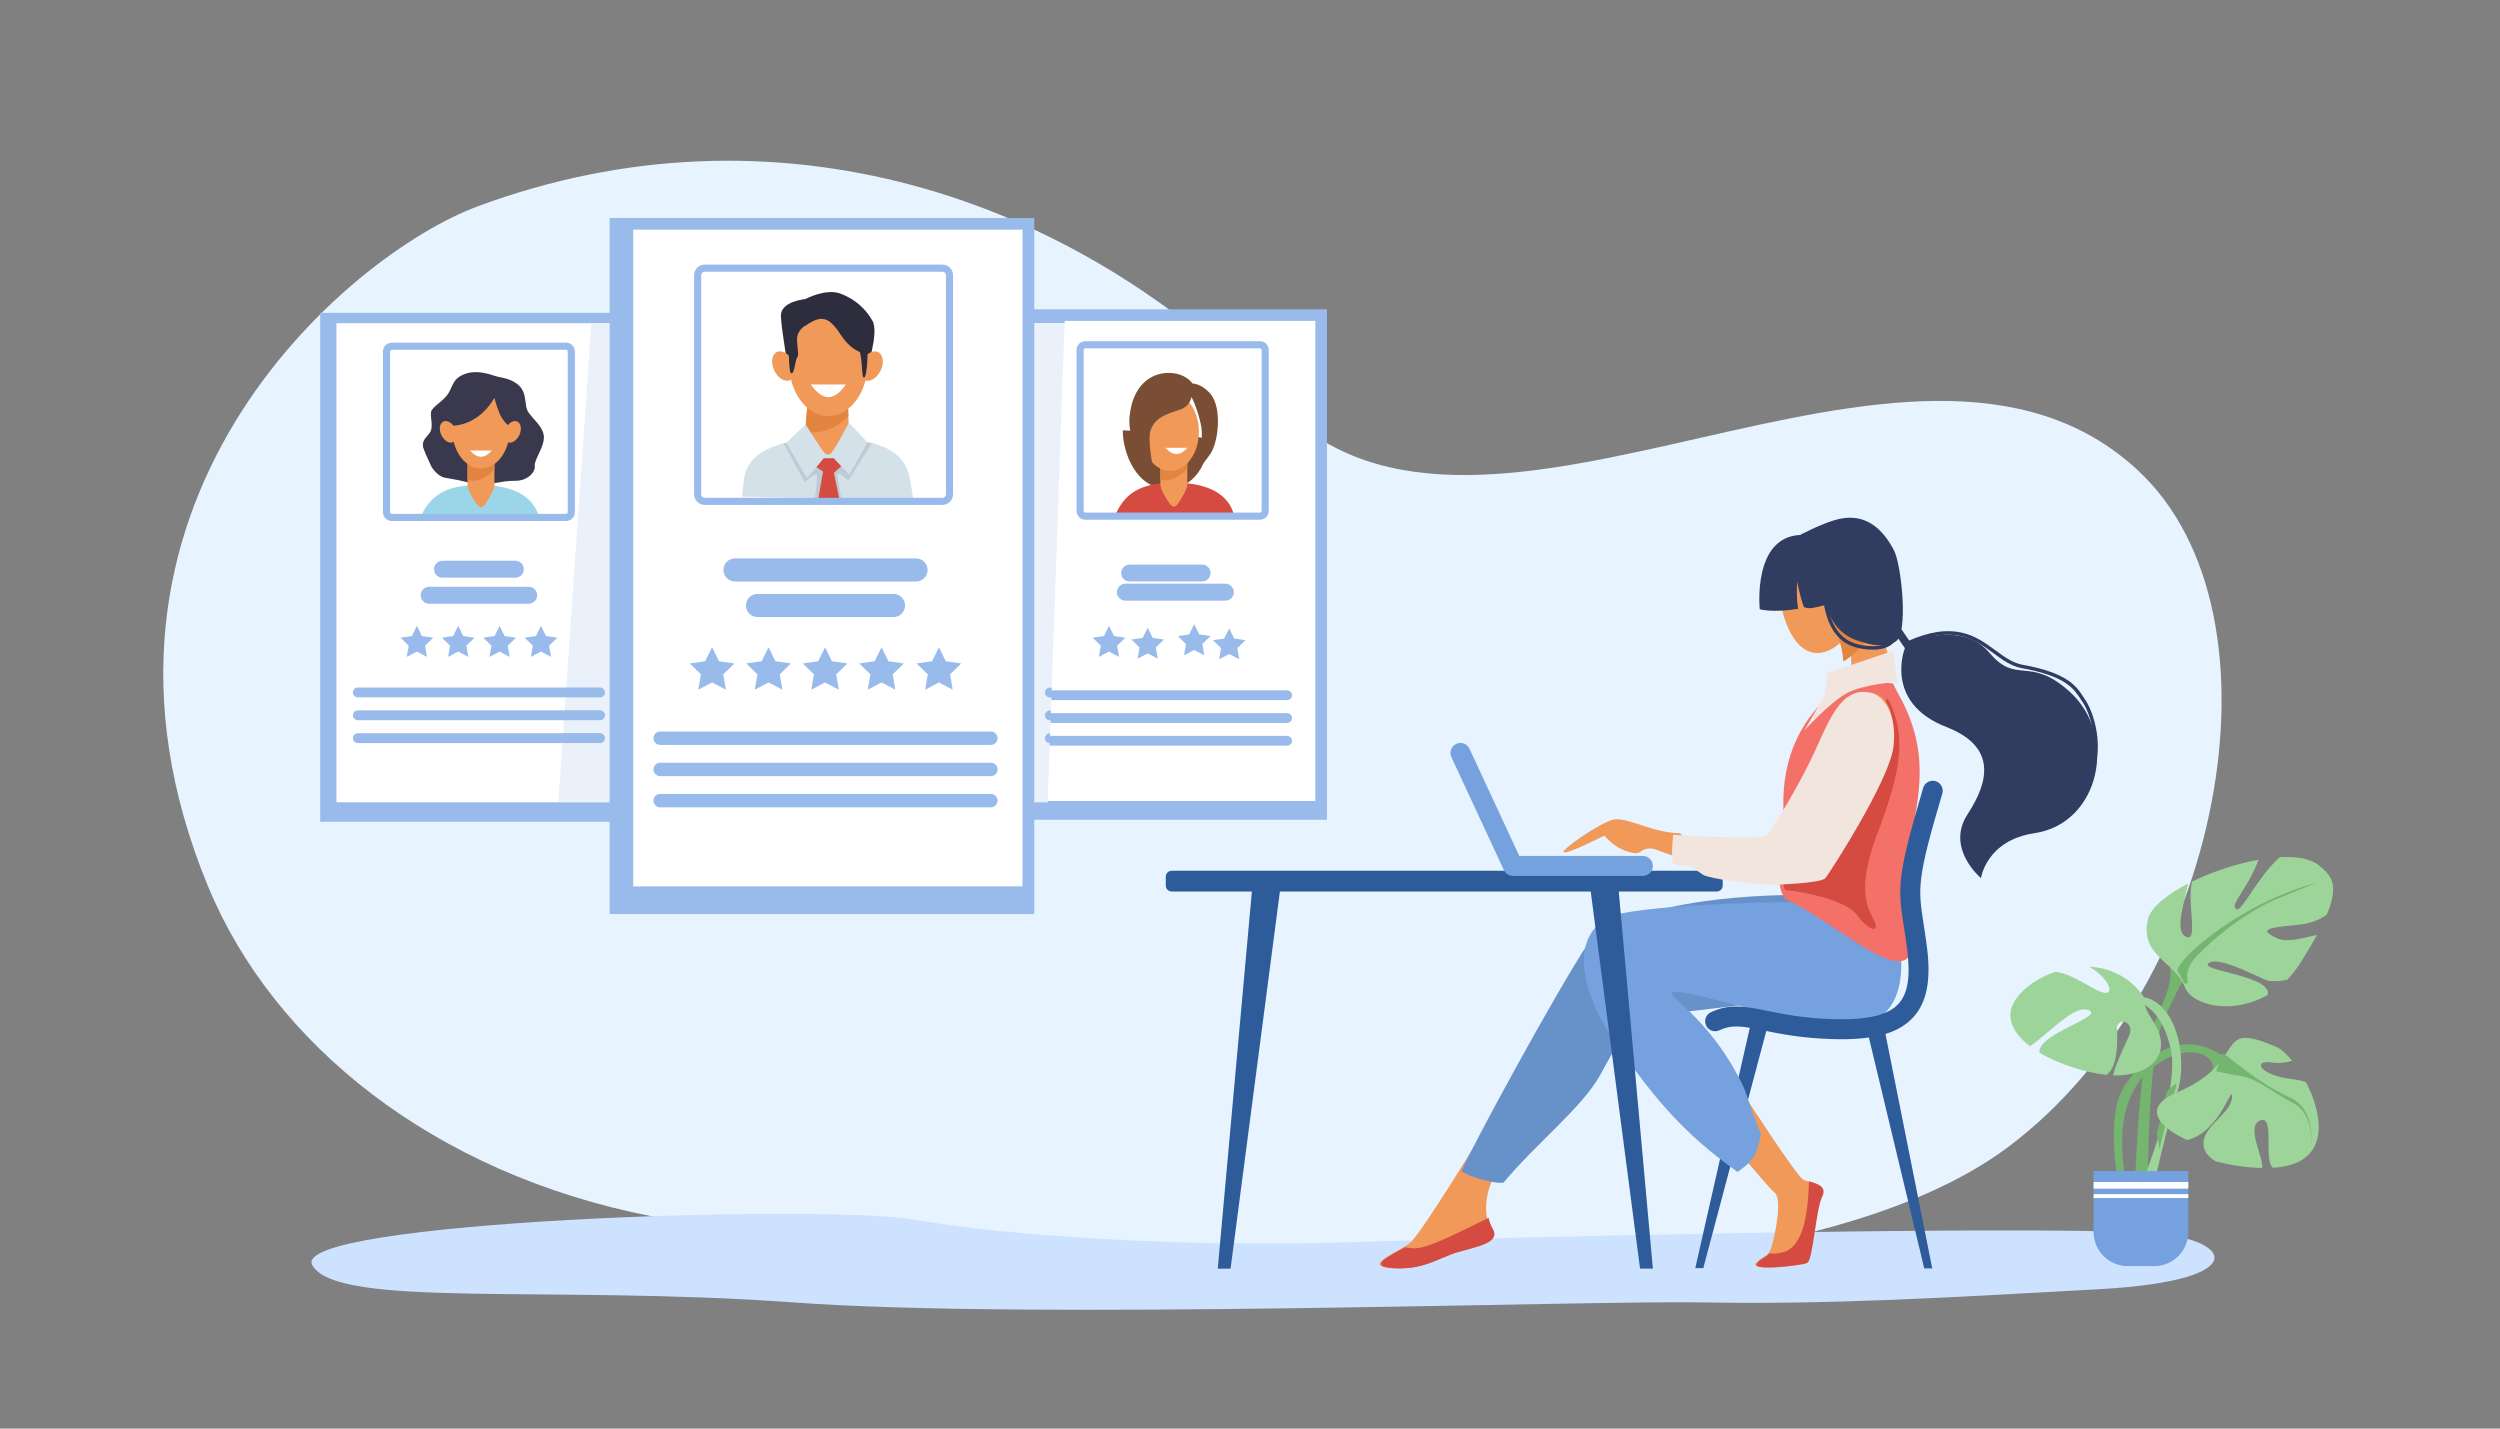 <?xml version="1.0" encoding="UTF-8" standalone="no"?>
<!-- Created with Inkscape (http://www.inkscape.org/) -->

<svg
   xmlns:dc="http://purl.org/dc/elements/1.1/"
   xmlns:cc="http://creativecommons.org/ns#"
   xmlns:rdf="http://www.w3.org/1999/02/22-rdf-syntax-ns#"
   xmlns:svg="http://www.w3.org/2000/svg"
   xmlns="http://www.w3.org/2000/svg"
   xmlns:sodipodi="http://sodipodi.sourceforge.net/DTD/sodipodi-0.dtd"
   xmlns:inkscape="http://www.inkscape.org/namespaces/inkscape"
   version="1.1"
   id="svg2"
   xml:space="preserve"
   width="4666.667"
   height="2666.667"
   viewBox="0 0 4666.667 2666.667"
   sodipodi:docname="4.svg"
   inkscape:version="0.92.5 (2060ec1f9f, 2020-04-08)"><rect x="0" y="0" width="4666.667" height="2666.667" fill="#808080" stroke="none"/><defs
     id="defs6" /><sodipodi:namedview
     pagecolor="#ffffff"
     bordercolor="#666666"
     borderopacity="1"
     objecttolerance="10"
     gridtolerance="10"
     guidetolerance="10"
     inkscape:pageopacity="0"
     inkscape:pageshadow="2"
     inkscape:window-width="1366"
     inkscape:window-height="668"
     id="namedview4"
     showgrid="false"
     inkscape:zoom="0.54170354"
     inkscape:cx="3921.6216"
     inkscape:cy="2007.7466"
     inkscape:window-x="0"
     inkscape:window-y="27"
     inkscape:window-maximized="1"
     inkscape:current-layer="g10" /><g
     id="g10"
     inkscape:groupmode="layer"
     inkscape:label="ink_ext_XXXXXX"
     transform="matrix(1.333,0,0,-1.333,0,2666.667)"><g
       transform="scale(0.197)"
       id="g18"><path
         inkscape:connector-curvature="0"
         id="path20"
         style="fill:#e7f3fe;fill-opacity:1;fill-rule:nonzero;stroke:none"
         d="m 3394.76,8687.7 c 2104.42,781.25 4243.26,90.55 5693.85,-1413.8 725.53,-752.41 1849.69,-492.44 2994.29,-232.48 1144,259.81 2308.2,519.63 3115.2,-231.1 C 16300,5785.34 15795.3,3150.09 14284.4,2008.72 12230.9,457.278 5985.68,1244.5 4634.76,1508.49 3078.37,1812.7 1940.53,2735.56 1478.22,3855.66 364.305,6554.54 2464.77,8342.45 3394.76,8687.7" /></g><g
       transform="scale(0.194)"
       id="g62"><path
         inkscape:connector-curvature="0"
         id="path64"
         style="fill:#cce2ff;fill-opacity:1;fill-rule:nonzero;stroke:none"
         d="m 15487.8,1414.18 c -1070.5,52.35 -4712.2,-36.34 -5819.74,-70.88 -1107.56,-34.59 -2393.16,45.61 -3060.98,163.48 -667.81,117.88 -4527.96,-10.03 -4352.79,-327.01 175.17,-316.972 1719.88,-141.76 3471.62,-269.152 1751.74,-127.397 5691.39,15.904 6580.09,0 888.7,-15.957 1703.5,31.811 2848.8,95.532 1145.2,63.68 953.6,377.71 333,408.03" /></g><path
       inkscape:connector-curvature="0"
       id="path66"
       style="fill:#99bbeb;fill-opacity:1;fill-rule:nonzero;stroke:none;stroke-width:0.1"
       d="m 448.403,849.83 h 434.745 v 712.573 H 448.403 Z" /><path
       inkscape:connector-curvature="0"
       id="path68"
       style="fill:#ffffff;fill-opacity:1;fill-rule:nonzero;stroke:none;stroke-width:0.1"
       d="m 471.171,876.99 h 397.685 v 670.894 H 471.171 Z" /><path
       inkscape:connector-curvature="0"
       id="path70"
       style="fill:#9bd6e8;fill-opacity:1;fill-rule:nonzero;stroke:none;stroke-width:0.1"
       d="m 590.122,1278.85 c 14.968,32.21 40.301,42.52 81.902,42.52 49.534,0 75.254,-17.95 82.545,-44.07 -88.704,-1.22 -164.447,1.55 -164.447,1.55" /><path
       inkscape:connector-curvature="0"
       id="path72"
       style="fill:#3a384d;fill-opacity:1;fill-rule:nonzero;stroke:none;stroke-width:0.1"
       d="m 654.726,1477.98 c -20.969,-5.88 -20.05,-17.67 -27.037,-28.6 -6.987,-10.94 -22.176,-18.23 -23.999,-25.52 -1.822,-7.29 4.678,-22.48 -3.037,-30.99 -7.715,-8.5 -10.329,-12.75 -7.291,-21.26 3.038,-8.51 9.721,-21.87 10.328,-23.69 0.608,-1.83 9.114,-14.59 19.443,-16.41 10.328,-1.82 29.77,-4.86 39.492,-9.11 9.72,-4.26 40.976,5.44 58.326,4.83 17.349,-0.6 29.163,12.18 27.947,20.69 -1.214,8.5 12.794,25.51 12.759,40.09 -0.037,15.66 -18.227,27.34 -23.087,37.67 -4.861,10.33 0.608,28.56 -17.619,39.35 -11.519,6.83 -19.443,6.22 -28.556,9.26 -9.113,3.04 -24.303,7.44 -37.669,3.69" /><path
       inkscape:connector-curvature="0"
       id="path74"
       style="fill:#f09959;fill-opacity:1;fill-rule:nonzero;stroke:none;stroke-width:0.1"
       d="m 680.244,1295.66 c -4.743,-7 -8.22,-7.29 -13.367,0 -4.092,5.8 -12.151,18.97 -12.151,25.65 v 66.7 c 0,6.69 5.468,12.16 12.151,12.16 h 13.367 c 6.683,0 12.151,-5.47 12.151,-12.16 v -66.7 c 0,-6.68 -7.898,-19.37 -12.151,-25.65" /><path
       inkscape:connector-curvature="0"
       id="path76"
       style="fill:#e38540;fill-opacity:1;fill-rule:nonzero;stroke:none;stroke-width:0.1"
       d="m 680.244,1400.17 h -13.367 c -6.683,0 -12.151,-5.47 -12.151,-12.16 v -59.51 c 15.008,-4.77 28.706,4.72 37.669,15.42 v 44.09 c 0,6.69 -5.468,12.16 -12.151,12.16" /><path
       inkscape:connector-curvature="0"
       id="path78"
       style="fill:#f09959;fill-opacity:1;fill-rule:nonzero;stroke:none;stroke-width:0.1"
       d="m 713.963,1399.49 c 0,-30.4 -18.088,-55.05 -40.402,-55.05 -22.314,0 -40.404,24.65 -40.404,55.05 0,30.4 18.09,55.05 40.404,55.05 22.314,0 40.402,-24.65 40.402,-55.05" /><path
       inkscape:connector-curvature="0"
       id="path80"
       style="fill:#3a384d;fill-opacity:1;fill-rule:nonzero;stroke:none;stroke-width:0.1"
       d="m 692.395,1443.3 c -25.518,-43.13 -63.187,-38.88 -63.187,-38.88 0,0 0.912,57.11 30.834,60.15 29.923,3.03 47.542,-8.97 53.618,-28.79 6.075,-19.82 0,-32.88 0,-32.88 0,0 -9.722,7.59 -14.582,19.74 -4.86,12.16 -6.683,20.66 -6.683,20.66" /><path
       inkscape:connector-curvature="0"
       id="path82"
       style="fill:#f09959;fill-opacity:1;fill-rule:nonzero;stroke:none;stroke-width:0.1"
       d="m 637.293,1400.34 c 3.779,-7.96 2.543,-16.45 -2.761,-18.97 -5.304,-2.52 -12.668,1.89 -16.447,9.85 -3.778,7.95 -2.542,16.44 2.762,18.96 5.304,2.52 12.668,-1.89 16.446,-9.84" /><path
       inkscape:connector-curvature="0"
       id="path84"
       style="fill:#f09959;fill-opacity:1;fill-rule:nonzero;stroke:none;stroke-width:0.1"
       d="m 708.005,1400.34 c -3.779,-7.96 -2.543,-16.45 2.762,-18.97 5.304,-2.52 12.667,1.89 16.446,9.85 3.779,7.95 2.542,16.44 -2.762,18.96 -5.304,2.52 -12.667,-1.89 -16.446,-9.84" /><path
       inkscape:connector-curvature="0"
       id="path86"
       style="fill:#ffffff;fill-opacity:1;fill-rule:nonzero;stroke:none;stroke-width:0.1"
       d="m 688.75,1369.63 c 0,0 -6.801,-8.81 -15.189,-8.81 -8.389,0 -15.189,8.81 -15.189,8.81 h 30.378" /><path
       inkscape:connector-curvature="0"
       id="path88"
       style="fill:#99bbeb;fill-opacity:1;fill-rule:nonzero;stroke:none;stroke-width:0.1"
       d="M 721.656,1191.52 H 619.624 c -6.525,0 -11.864,5.34 -11.864,11.87 0,6.52 5.339,11.86 11.864,11.86 h 102.032 c 6.525,0 11.864,-5.34 11.864,-11.86 0,-6.53 -5.339,-11.87 -11.864,-11.87" /><path
       inkscape:connector-curvature="0"
       id="path90"
       style="fill:#99bbeb;fill-opacity:1;fill-rule:nonzero;stroke:none;stroke-width:0.1"
       d="M 740.337,1155.07 H 600.942 c -6.525,0 -11.863,5.34 -11.863,11.86 0,6.53 5.338,11.87 11.863,11.87 h 139.395 c 6.525,0 11.864,-5.34 11.864,-11.87 0,-6.52 -5.339,-11.86 -11.864,-11.86" /><path
       inkscape:connector-curvature="0"
       id="path92"
       style="fill:#99bbeb;fill-opacity:1;fill-rule:nonzero;stroke:none;stroke-width:0.1"
       d="M 840.178,1023.97 H 501.102 c -3.786,0 -6.884,3.1 -6.884,6.89 0,3.78 3.098,6.88 6.884,6.88 h 339.076 c 3.787,0 6.884,-3.1 6.884,-6.88 0,-3.79 -3.097,-6.89 -6.884,-6.89" /><path
       inkscape:connector-curvature="0"
       id="path94"
       style="fill:#99bbeb;fill-opacity:1;fill-rule:nonzero;stroke:none;stroke-width:0.1"
       d="M 840.178,991.98 H 501.102 c -3.786,0 -6.884,3.1 -6.884,6.88 0,3.79 3.098,6.89 6.884,6.89 h 339.076 c 3.787,0 6.884,-3.1 6.884,-6.89 0,-3.78 -3.097,-6.88 -6.884,-6.88" /><path
       inkscape:connector-curvature="0"
       id="path96"
       style="fill:#99bbeb;fill-opacity:1;fill-rule:nonzero;stroke:none;stroke-width:0.1"
       d="M 840.178,959.98 H 501.102 c -3.786,0 -6.884,3.1 -6.884,6.89 0,3.78 3.098,6.88 6.884,6.88 h 339.076 c 3.787,0 6.884,-3.1 6.884,-6.88 0,-3.79 -3.097,-6.89 -6.884,-6.89" /><path
       inkscape:connector-curvature="0"
       id="path98"
       style="fill:#99bbeb;fill-opacity:1;fill-rule:nonzero;stroke:none;stroke-width:0.1"
       d="m 548.526,1510.61 c -1.242,0 -2.291,-1.05 -2.291,-2.29 v -225.09 c 0,-1.24 1.049,-2.29 2.291,-2.29 h 244.228 c 1.242,0 2.291,1.05 2.291,2.29 v 225.09 c 0,1.24 -1.049,2.29 -2.291,2.29 z M 792.754,1270.94 H 548.526 c -6.777,0 -12.291,5.51 -12.291,12.29 v 225.09 c 0,6.78 5.514,12.29 12.291,12.29 h 244.228 c 6.777,0 12.291,-5.51 12.291,-12.29 v -225.09 c 0,-6.78 -5.514,-12.29 -12.291,-12.29" /><path
       inkscape:connector-curvature="0"
       id="path100"
       style="fill:#99bbeb;fill-opacity:1;fill-rule:nonzero;stroke:none;stroke-width:0.1"
       d="m 583.769,1124.12 7.07,-14.33 15.811,-2.3 -11.441,-11.15 2.701,-15.75 -14.141,7.44 -14.142,-7.44 2.701,15.75 -11.441,11.15 15.811,2.3 7.071,14.33" /><path
       inkscape:connector-curvature="0"
       id="path102"
       style="fill:#99bbeb;fill-opacity:1;fill-rule:nonzero;stroke:none;stroke-width:0.1"
       d="m 641.683,1124.12 7.07,-14.33 15.811,-2.3 -11.44,-11.15 2.7,-15.75 -14.141,7.44 -14.142,-7.44 2.701,15.75 -11.441,11.15 15.811,2.3 7.071,14.33" /><path
       inkscape:connector-curvature="0"
       id="path104"
       style="fill:#99bbeb;fill-opacity:1;fill-rule:nonzero;stroke:none;stroke-width:0.1"
       d="m 699.597,1124.12 7.071,-14.33 15.811,-2.3 -11.441,-11.15 2.701,-15.75 -14.142,7.44 -14.141,-7.44 2.7,15.75 -11.44,11.15 15.81,2.3 7.071,14.33" /><path
       inkscape:connector-curvature="0"
       id="path106"
       style="fill:#99bbeb;fill-opacity:1;fill-rule:nonzero;stroke:none;stroke-width:0.1"
       d="m 757.511,1124.12 7.071,-14.33 15.811,-2.3 -11.441,-11.15 2.701,-15.75 -14.142,7.44 -14.141,-7.44 2.7,15.75 -11.44,11.15 15.81,2.3 7.071,14.33" /><g
       transform="scale(0.114)"
       id="g108"><path
         inkscape:connector-curvature="0"
         id="path110"
         style="fill:#99bbeb;fill-opacity:1;fill-rule:nonzero;stroke:none"
         d="M 16300,7478.15 H 12474.5 V 13748.5 H 16300 V 7478.15" /></g><g
       transform="scale(0.113)"
       id="g112"><path
         inkscape:connector-curvature="0"
         id="path114"
         style="fill:#ffffff;fill-opacity:1;fill-rule:nonzero;stroke:none"
         d="M 16300,7777.15 H 12773.3 V 13726.6 H 16300 V 7777.15" /></g><g
       transform="scale(0.104)"
       id="g116"><path
         inkscape:connector-curvature="0"
         id="path118"
         style="fill:#7a4e34;fill-opacity:1;fill-rule:nonzero;stroke:none"
         d="m 15117.9,13440.5 c 0,-305.7 184,-799 618.2,-783.2 434.3,15.8 530.3,486.1 547.1,618.8 16.8,132.7 -1165.3,164.4 -1165.3,164.4" /></g><g
       transform="scale(0.106)"
       id="g120"><path
         inkscape:connector-curvature="0"
         id="path122"
         style="fill:#d54a41;fill-opacity:1;fill-rule:nonzero;stroke:none"
         d="m 14745.1,12092.8 c 141.4,304.5 381,402 774.4,402 468.4,0 711.6,-169.7 780.5,-416.7 -838.7,-11.5 -1554.9,14.7 -1554.9,14.7" /></g><g
       transform="scale(0.102)"
       id="g124"><path
         inkscape:connector-curvature="0"
         id="path126"
         style="fill:#f09959;fill-opacity:1;fill-rule:nonzero;stroke:none"
         d="m 16180.8,12710.2 c -46.6,-68.7 -80.6,-71.6 -131.1,0 -40.2,56.8 -119.2,186 -119.2,251.6 v 654.3 c 0,65.5 53.6,119.2 119.2,119.2 h 131.1 c 65.5,0 119.2,-53.7 119.2,-119.2 v -654.3 c 0,-65.6 -77.5,-190.1 -119.2,-251.6" /></g><g
       transform="scale(0.102)"
       id="g128"><path
         inkscape:connector-curvature="0"
         id="path130"
         style="fill:#e38540;fill-opacity:1;fill-rule:nonzero;stroke:none"
         d="m 16180.8,13735.3 h -131.1 c -65.6,0 -119.2,-53.7 -119.2,-119.2 v -583.8 c 147.2,-46.9 281.6,46.3 369.5,151.3 v 432.5 c 0,65.5 -53.7,119.2 -119.2,119.2" /></g><g
       transform="scale(0.103)"
       id="g132"><path
         inkscape:connector-curvature="0"
         id="path134"
         style="fill:#f09959;fill-opacity:1;fill-rule:nonzero;stroke:none"
         d="m 16300,13552.7 c 0,-294.4 -175.2,-533.1 -391.3,-533.1 -216.1,0 -391.3,238.7 -391.3,533.1 0,294.5 175.2,533.2 391.3,533.2 216.1,0 391.3,-238.7 391.3,-533.2" /></g><g
       transform="scale(0.105)"
       id="g136"><path
         inkscape:connector-curvature="0"
         id="path138"
         style="fill:#7a4e34;fill-opacity:1;fill-rule:nonzero;stroke:none"
         d="m 15891.1,13756.6 c -45.8,-161.6 -146.2,-159.7 -286.2,-212.8 -140,-53.1 -206.9,-106.5 -252.7,-209.8 -58.6,-131.8 26.5,-516.2 26.5,-516.2 0,0 -354.6,265.3 -313.6,682.6 41,417.2 287.1,578.8 518.5,578.8 231.5,0 319.6,-141.1 319.6,-141.1 0,0 123.4,-0.5 240,-138.6 156.8,-185.8 108.5,-636.8 0,-798.4 -108.5,-161.6 -180.9,-212.2 -178.5,-205 2.4,7.2 101.3,378.3 48.3,607.8 -53.1,229.5 -121.9,352.7 -121.9,352.7" /></g><g
       transform="scale(0.102)"
       id="g140"><path
         inkscape:connector-curvature="0"
         id="path142"
         style="fill:#ffffff;fill-opacity:1;fill-rule:nonzero;stroke:none"
         d="m 16300,13465.3 c 0,0 -66.9,-86.6 -149.3,-86.6 -82.4,0 -149.4,86.6 -149.4,86.6 h 298.7" /></g><g
       transform="scale(0.104)"
       id="g144"><path
         inkscape:connector-curvature="0"
         id="path146"
         style="fill:#99bbeb;fill-opacity:1;fill-rule:nonzero;stroke:none"
         d="m 16186.5,11406.3 h -976.8 c -62.5,0 -113.6,51.1 -113.6,113.5 0,62.5 51.1,113.6 113.6,113.6 h 976.8 c 62.4,0 113.5,-51.1 113.5,-113.6 0,-62.4 -51.1,-113.5 -113.5,-113.5" /></g><g
       transform="scale(0.106)"
       id="g148"><path
         inkscape:connector-curvature="0"
         id="path150"
         style="fill:#99bbeb;fill-opacity:1;fill-rule:nonzero;stroke:none"
         d="m 16187.6,10937.3 h -1319.9 c -61.8,0 -112.4,50.5 -112.4,112.3 0,61.8 50.6,112.4 112.4,112.4 h 1319.9 c 61.8,0 112.4,-50.6 112.4,-112.4 0,-61.8 -50.6,-112.3 -112.4,-112.3" /></g><g
       transform="scale(0.111)"
       id="g152"><path
         inkscape:connector-curvature="0"
         id="path154"
         style="fill:#99bbeb;fill-opacity:1;fill-rule:nonzero;stroke:none"
         d="m 16238.2,9189.54 h -3043 c -34,0 -61.8,27.8 -61.8,61.79 0,33.97 27.8,61.78 61.8,61.78 h 3043 c 34,0 61.8,-27.81 61.8,-61.78 0,-33.99 -27.8,-61.79 -61.8,-61.79" /></g><g
       transform="scale(0.111)"
       id="g156"><path
         inkscape:connector-curvature="0"
         id="path158"
         style="fill:#99bbeb;fill-opacity:1;fill-rule:nonzero;stroke:none"
         d="m 16238.2,8902.41 h -3043 c -34,0 -61.8,27.82 -61.8,61.75 0,34.01 27.8,61.8 61.8,61.8 h 3043 c 34,0 61.8,-27.79 61.8,-61.8 0,-33.93 -27.8,-61.75 -61.8,-61.75" /></g><g
       transform="scale(0.111)"
       id="g160"><path
         inkscape:connector-curvature="0"
         id="path162"
         style="fill:#99bbeb;fill-opacity:1;fill-rule:nonzero;stroke:none"
         d="m 16238.2,8615.23 h -3043 c -34,0 -61.8,27.82 -61.8,61.83 0,33.93 27.8,61.75 61.8,61.75 h 3043 c 34,0 61.8,-27.82 61.8,-61.75 0,-34.01 -27.8,-61.83 -61.8,-61.83" /></g><g
       transform="scale(0.109)"
       id="g164"><path
         inkscape:connector-curvature="0"
         id="path166"
         style="fill:#99bbeb;fill-opacity:1;fill-rule:nonzero;stroke:none"
         d="m 13943.4,13877.9 c -11.4,0 -21.1,-9.7 -21.1,-21.1 V 11789 c 0,-11.4 9.7,-21.1 21.1,-21.1 h 2243.7 c 11.4,0 21,9.7 21,21.1 v 2067.8 c 0,11.4 -9.6,21.1 -21,21.1 z M 16187.1,11676 h -2243.7 c -62.3,0 -112.9,50.7 -112.9,113 v 2067.8 c 0,62.3 50.6,113 112.9,113 h 2243.7 c 62.3,0 112.9,-50.7 112.9,-113 V 11789 c 0,-62.3 -50.6,-113 -112.9,-113" /></g><path
       inkscape:connector-curvature="0"
       id="path168"
       style="fill:#99bbeb;fill-opacity:1;fill-rule:nonzero;stroke:none;stroke-width:0.1"
       d="m 1552.98,1124.12 7.07,-14.33 15.81,-2.3 -11.44,-11.15 2.7,-15.75 -14.14,7.44 -14.14,-7.44 2.7,15.75 -11.44,11.15 15.81,2.3 7.07,14.33" /><g
       transform="scale(0.1)"
       id="g170"><path
         inkscape:connector-curvature="0"
         id="path172"
         style="fill:#99bbeb;fill-opacity:1;fill-rule:nonzero;stroke:none"
         d="m 16071.7,11215.2 70.6,-143 157.7,-22.9 -114.1,-111.2 26.9,-157.2 -141.1,74.2 -141.1,-74.2 27,157.2 -114.1,111.2 157.7,22.9 70.5,143" /></g><g
       transform="scale(0.104)"
       id="g174"><path
         inkscape:connector-curvature="0"
         id="path176"
         style="fill:#99bbeb;fill-opacity:1;fill-rule:nonzero;stroke:none"
         d="m 16079.5,10831.3 68.2,-138.1 152.3,-22.1 -110.2,-107.5 26,-151.7 -136.3,71.6 -136.2,-71.6 26,151.7 -110.2,107.5 152.3,22.1 68.1,138.1" /></g><g
       transform="scale(0.107)"
       id="g178"><path
         inkscape:connector-curvature="0"
         id="path180"
         style="fill:#99bbeb;fill-opacity:1;fill-rule:nonzero;stroke:none"
         d="m 16086.8,10472.7 65.9,-133.5 147.3,-21.4 -106.6,-103.9 25.2,-146.7 -131.8,69.3 -131.8,-69.3 25.2,146.7 -106.6,103.9 147.3,21.4 65.9,133.5" /></g><path
       inkscape:connector-curvature="0"
       id="path182"
       style="fill:#d7e8fa;fill-opacity:1;fill-rule:nonzero;stroke:none;stroke-width:0.1"
       d="M 1417.62,856.96 H 883.148 v 702.8 h 527.822 c -0.41,-6.8 -0.63,-13.64 -0.63,-20.54 0,-6.83 0.23,-13.61 0.62,-20.34 l 6.66,-2.16 V 856.96" /><path
       inkscape:connector-curvature="0"
       id="path184"
       style="fill:#9dc5fb;fill-opacity:1;fill-rule:nonzero;stroke:none;stroke-width:0.1"
       d="m 1417.62,1516.72 -6.66,2.16 c -0.39,6.73 -0.62,13.51 -0.62,20.34 0,6.9 0.22,13.74 0.63,20.54 h 6.65 v -43.04" /><path
       inkscape:connector-curvature="0"
       id="path186"
       style="fill:#99bbeb;fill-opacity:1;fill-rule:nonzero;stroke:none;stroke-width:0.1"
       d="M 883.148,856.96 H 780.393 l 1.383,20.03 h 87.08 v 670.89 h -40.751 l 0.82,11.88 h 54.223 v -702.8" /><path
       inkscape:connector-curvature="0"
       id="path188"
       style="fill:#ebf1fb;fill-opacity:1;fill-rule:nonzero;stroke:none;stroke-width:0.1"
       d="m 868.856,876.99 h -87.08 l 5.731,82.99 h 52.671 c 3.787,0 6.884,3.1 6.884,6.89 0,3.78 -3.097,6.88 -6.884,6.88 h -51.72 l 1.259,18.23 h 50.461 c 3.787,0 6.884,3.1 6.884,6.88 0,3.79 -3.097,6.89 -6.884,6.89 h -49.511 l 1.259,18.22 h 48.252 c 3.787,0 6.884,3.1 6.884,6.89 0,3.78 -3.097,6.88 -6.884,6.88 h -47.301 l 35.228,510.14 h 40.751 V 876.99" /><path
       inkscape:connector-curvature="0"
       id="path190"
       style="fill:#99bbeb;fill-opacity:1;fill-rule:nonzero;stroke:none;stroke-width:0.1"
       d="m 840.178,1023.97 h -48.252 l 0.951,13.77 h 47.301 c 3.787,0 6.884,-3.1 6.884,-6.88 0,-3.79 -3.097,-6.89 -6.884,-6.89" /><path
       inkscape:connector-curvature="0"
       id="path192"
       style="fill:#99bbeb;fill-opacity:1;fill-rule:nonzero;stroke:none;stroke-width:0.1"
       d="m 840.178,991.98 h -50.461 l 0.95,13.77 h 49.511 c 3.787,0 6.884,-3.1 6.884,-6.89 0,-3.78 -3.097,-6.88 -6.884,-6.88" /><path
       inkscape:connector-curvature="0"
       id="path194"
       style="fill:#99bbeb;fill-opacity:1;fill-rule:nonzero;stroke:none;stroke-width:0.1"
       d="m 840.178,959.98 h -52.671 l 0.951,13.77 h 51.72 c 3.787,0 6.884,-3.1 6.884,-6.88 0,-3.79 -3.097,-6.89 -6.884,-6.89" /><path
       inkscape:connector-curvature="0"
       id="path196"
       style="fill:#99bbeb;fill-opacity:1;fill-rule:nonzero;stroke:none;stroke-width:0.1"
       d="m 1466.49,856.96 h -48.87 v 702.8 h 73.61 l -0.42,-11.88 h -50.43 V 876.99 h 26.81 l -0.7,-20.03" /><path
       inkscape:connector-curvature="0"
       id="path198"
       style="fill:#ebf1fb;fill-opacity:1;fill-rule:nonzero;stroke:none;stroke-width:0.1"
       d="m 1467.19,876.99 h -26.81 v 670.89 h 50.43 l -17.96,-510.14 h -2.53 c -3.79,0 -6.89,-3.1 -6.89,-6.88 0,-3.79 3.1,-6.89 6.89,-6.89 h 2.05 l -0.65,-18.22 h -1.4 c -3.79,0 -6.89,-3.1 -6.89,-6.89 0,-3.78 3.1,-6.88 6.89,-6.88 h 0.92 l -0.64,-18.23 h -0.28 c -3.79,0 -6.89,-3.1 -6.89,-6.88 0,-3.72 2.99,-6.78 6.68,-6.88 l -2.92,-83" /><path
       inkscape:connector-curvature="0"
       id="path200"
       style="fill:#99bbeb;fill-opacity:1;fill-rule:nonzero;stroke:none;stroke-width:0.1"
       d="m 1472.37,1023.97 h -2.05 c -3.79,0 -6.89,3.1 -6.89,6.89 0,3.78 3.1,6.88 6.89,6.88 h 2.53 l -0.48,-13.77" /><path
       inkscape:connector-curvature="0"
       id="path202"
       style="fill:#99bbeb;fill-opacity:1;fill-rule:nonzero;stroke:none;stroke-width:0.1"
       d="m 1471.24,991.98 h -0.92 c -3.79,0 -6.89,3.1 -6.89,6.88 0,3.79 3.1,6.89 6.89,6.89 h 1.4 l -0.48,-13.77" /><path
       inkscape:connector-curvature="0"
       id="path204"
       style="fill:#99bbeb;fill-opacity:1;fill-rule:nonzero;stroke:none;stroke-width:0.1"
       d="m 1470.11,959.99 c -3.69,0.1 -6.68,3.16 -6.68,6.88 0,3.78 3.1,6.88 6.89,6.88 h 0.28 l -0.49,-13.76" /><g
       transform="scale(0.104)"
       id="g206"><path
         inkscape:connector-curvature="0"
         id="path208"
         style="fill:#99bbeb;fill-opacity:1;fill-rule:nonzero;stroke:none"
         d="M 13926.5,6928.19 H 8208.61 V 16300 H 13926.5 V 6928.19" /></g><g
       transform="scale(0.103)"
       id="g210"><path
         inkscape:connector-curvature="0"
         id="path212"
         style="fill:#ffffff;fill-opacity:1;fill-rule:nonzero;stroke:none"
         d="M 13901.3,7371.7 H 8608.92 V 16300 H 13901.3 V 7371.7" /></g><path
       inkscape:connector-curvature="0"
       id="path214"
       style="fill:#2e2d3d;fill-opacity:1;fill-rule:nonzero;stroke:none;stroke-width:0.1"
       d="m 1104.53,1480.45 c -0.38,1.13 -9.89,55.72 -11.03,76.94 -1.13,21.23 34.12,24.26 34.12,24.26 0,0 28.8,15.54 49.65,7.58 20.85,-7.96 35.04,-21.35 44.51,-38.03 9.48,-16.68 -8.33,-68.65 -8.33,-68.65 l -108.92,-2.1" /><path
       inkscape:connector-curvature="0"
       id="path216"
       style="fill:#d5e1e8;fill-opacity:1;fill-rule:nonzero;stroke:none;stroke-width:0.1"
       d="m 1039.17,1305.07 c -0.13,0.9 2.44,22.38 2.53,23.25 4.8,45.23 60.56,57.96 116.19,57.96 65.37,0 109.72,-11.97 116.8,-58.97 0.21,-1.38 3.98,-22.91 3.79,-24.36 -121.16,-1.66 -239.31,2.12 -239.31,2.12" /><path
       inkscape:connector-curvature="0"
       id="path218"
       style="fill:#f09959;fill-opacity:1;fill-rule:nonzero;stroke:none;stroke-width:0.1"
       d="m 1169.12,1351.17 c -6.48,-9.56 -11.23,-9.96 -18.26,0 -5.59,7.91 -24.25,25.98 -24.25,35.11 l 7.66,91.02 c 0,9.13 7.47,16.6 16.59,16.6 h 18.26 c 9.13,0 16.6,-7.47 16.6,-16.6 l 3.56,-91.02 c 0,-9.13 -14.35,-26.54 -20.16,-35.11" /><path
       inkscape:connector-curvature="0"
       id="path220"
       style="fill:#e38540;fill-opacity:1;fill-rule:nonzero;stroke:none;stroke-width:0.1"
       d="m 1169.12,1493.9 h -18.26 c -9.12,0 -16.59,-7.47 -16.59,-16.6 l -6.65,-80.75 c 20.5,-6.53 48.18,6.74 60.42,21.35 l -2.32,59.4 c 0,9.13 -7.47,16.6 -16.6,16.6" /><path
       inkscape:connector-curvature="0"
       id="path222"
       style="fill:#bdccd4;fill-opacity:1;fill-rule:nonzero;stroke:none;stroke-width:0.1"
       d="m 1097.34,1379.64 29.27,-54.1 c 0,0 15.66,12.89 17.18,10.36 1.52,-2.52 -2.78,-34.41 -2.78,-34.41 0,0 34.87,-0.48 36.39,1.04 1.52,1.51 -7.08,34.64 -3.54,34.64 3.54,0 14.18,-9.61 14.18,-9.61 l 32.68,52.08 -7.18,1.75 -53.55,-28.81 -57.26,28.18 -5.39,-1.12" /><path
       inkscape:connector-curvature="0"
       id="path224"
       style="fill:#d54a41;fill-opacity:1;fill-rule:nonzero;stroke:none;stroke-width:0.1"
       d="m 1130.81,1354.71 21.74,-14.58 -6.74,-38.71 29.31,1.63 -7.32,35.21 18.02,16.45 -8.47,7.98 h -38.08 l -8.46,-7.98" /><path
       inkscape:connector-curvature="0"
       id="path226"
       style="fill:#d5e1e8;fill-opacity:1;fill-rule:nonzero;stroke:none;stroke-width:0.1"
       d="m 1128.12,1406.15 -26.88,-25.58 c 0,0 27.39,-48.71 28.9,-48.71 1.52,0 23.25,26.86 23.25,26.86 l 13.91,0.24 21.98,-23.06 25.53,45.18 -26.04,27.6 c 0,0 -22.24,-42.96 -26.28,-43.97 -4.04,-1.01 -4.07,-1.52 -7.34,1.01 -3.27,2.53 -27.03,40.43 -27.03,40.43" /><path
       inkscape:connector-curvature="0"
       id="path228"
       style="fill:#f09959;fill-opacity:1;fill-rule:nonzero;stroke:none;stroke-width:0.1"
       d="m 1215.18,1492.98 c 0,-41.53 -24.71,-75.2 -55.19,-75.2 -30.48,0 -55.18,33.67 -55.18,75.2 0,41.53 24.7,75.19 55.18,75.19 30.48,0 55.19,-33.66 55.19,-75.19" /><path
       inkscape:connector-curvature="0"
       id="path230"
       style="fill:#f09959;fill-opacity:1;fill-rule:nonzero;stroke:none;stroke-width:0.1"
       d="m 1110.46,1494.14 c 5.16,-10.87 3.47,-22.47 -3.78,-25.91 -7.24,-3.44 -17.3,2.58 -22.46,13.45 -5.16,10.86 -3.47,22.46 3.77,25.9 7.25,3.44 17.31,-2.58 22.47,-13.44" /><path
       inkscape:connector-curvature="0"
       id="path232"
       style="fill:#f09959;fill-opacity:1;fill-rule:nonzero;stroke:none;stroke-width:0.1"
       d="m 1207.04,1494.14 c -5.16,-10.87 -3.47,-22.47 3.77,-25.91 7.24,-3.44 17.3,2.58 22.46,13.45 5.16,10.86 3.48,22.46 -3.77,25.9 -7.24,3.44 -17.3,-2.58 -22.46,-13.44" /><path
       inkscape:connector-curvature="0"
       id="path234"
       style="fill:#ffffff;fill-opacity:1;fill-rule:nonzero;stroke:none;stroke-width:0.1"
       d="m 1184.47,1462.13 c 0,0 -10.96,-17.76 -24.48,-17.76 -13.52,0 -24.48,17.76 -24.48,17.76 h 48.96" /><path
       inkscape:connector-curvature="0"
       id="path236"
       style="fill:#2e2d3d;fill-opacity:1;fill-rule:nonzero;stroke:none;stroke-width:0.1"
       d="m 1127.62,1544.13 c 22.74,15.92 32.97,13.26 50.03,-12.89 17.06,-26.15 37.53,-26.62 37.53,-26.62 l 2.65,27.12 c 0,0 -25.41,49.15 -59.52,42.71 -34.1,-6.44 -53.5,-37.15 -53.5,-37.15 0,0 -1.66,-57.54 3.1,-59.51 4.76,-1.96 5.3,18.58 8.71,22.75 3.42,4.17 -3.41,23.88 1.14,32.97 4.55,9.1 9.86,10.62 9.86,10.62" /><path
       inkscape:connector-curvature="0"
       id="path238"
       style="fill:#2e2d3d;fill-opacity:1;fill-rule:nonzero;stroke:none;stroke-width:0.1"
       d="m 1200.77,1514.56 c 7.94,-8.69 4.93,-43.21 9.1,-42.83 4.17,0.38 5.69,32.98 4.55,36.39 -1.14,3.41 -13.65,6.44 -13.65,6.44" /><path
       inkscape:connector-curvature="0"
       id="path240"
       style="fill:#99bbeb;fill-opacity:1;fill-rule:nonzero;stroke:none;stroke-width:0.1"
       d="m 1282.74,1186.18 h -253.48 c -8.91,0 -16.2,7.29 -16.2,16.21 0,8.91 7.29,16.2 16.2,16.2 h 253.48 c 8.92,0 16.21,-7.29 16.21,-16.2 0,-8.92 -7.29,-16.21 -16.21,-16.21" /><path
       inkscape:connector-curvature="0"
       id="path242"
       style="fill:#99bbeb;fill-opacity:1;fill-rule:nonzero;stroke:none;stroke-width:0.1"
       d="m 1251.2,1136.39 h -190.39 c -8.92,0 -16.21,7.3 -16.21,16.21 0,8.91 7.29,16.2 16.21,16.2 h 190.39 c 8.91,0 16.2,-7.29 16.2,-16.2 0,-8.91 -7.29,-16.21 -16.2,-16.21" /><path
       inkscape:connector-curvature="0"
       id="path244"
       style="fill:#99bbeb;fill-opacity:1;fill-rule:nonzero;stroke:none;stroke-width:0.1"
       d="M 1387.57,957.34 H 924.439 c -5.171,0 -9.402,4.23 -9.402,9.4 0,5.17 4.231,9.4 9.402,9.4 h 463.131 c 5.17,0 9.4,-4.23 9.4,-9.4 0,-5.17 -4.23,-9.4 -9.4,-9.4" /><path
       inkscape:connector-curvature="0"
       id="path246"
       style="fill:#99bbeb;fill-opacity:1;fill-rule:nonzero;stroke:none;stroke-width:0.1"
       d="M 1387.57,913.64 H 924.439 c -5.171,0 -9.402,4.23 -9.402,9.4 0,5.17 4.231,9.4 9.402,9.4 h 463.131 c 5.17,0 9.4,-4.23 9.4,-9.4 0,-5.17 -4.23,-9.4 -9.4,-9.4" /><path
       inkscape:connector-curvature="0"
       id="path248"
       style="fill:#99bbeb;fill-opacity:1;fill-rule:nonzero;stroke:none;stroke-width:0.1"
       d="M 1387.57,869.93 H 924.439 c -5.171,0 -9.402,4.24 -9.402,9.41 0,5.17 4.231,9.4 9.402,9.4 h 463.131 c 5.17,0 9.4,-4.23 9.4,-9.4 0,-5.17 -4.23,-9.41 -9.4,-9.41" /><g
       transform="scale(0.1)"
       id="g250"><path
         inkscape:connector-curvature="0"
         id="path252"
         style="fill:#99bbeb;fill-opacity:1;fill-rule:nonzero;stroke:none"
         d="m 9868.89,16200.2 c -27.28,0 -49.47,-22.2 -49.47,-49.4 v -3067.2 c 0,-27.3 22.19,-49.5 49.47,-49.5 h 3327.91 c 27.3,0 49.5,22.2 49.5,49.5 v 3067.2 c 0,27.2 -22.2,49.4 -49.5,49.4 z M 13196.8,12934.4 H 9868.89 c -82.29,0 -149.23,66.9 -149.23,149.2 v 3067.2 c 0,82.3 66.94,149.2 149.23,149.2 h 3327.91 c 82.3,0 149.3,-66.9 149.3,-149.2 v -3067.2 c 0,-82.3 -67,-149.2 -149.3,-149.2" /></g><path
       inkscape:connector-curvature="0"
       id="path254"
       style="fill:#99bbeb;fill-opacity:1;fill-rule:nonzero;stroke:none;stroke-width:0.1"
       d="m 997.17,1094.12 9.66,-19.57 21.59,-3.14 -15.62,-15.23 3.69,-21.51 -19.32,10.16 -19.315,-10.16 3.689,21.51 -15.626,15.23 21.595,3.14 9.657,19.57" /><path
       inkscape:connector-curvature="0"
       id="path256"
       style="fill:#99bbeb;fill-opacity:1;fill-rule:nonzero;stroke:none;stroke-width:0.1"
       d="m 1076.27,1094.12 9.66,-19.57 21.6,-3.14 -15.63,-15.23 3.69,-21.51 -19.32,10.16 -19.31,-10.16 3.69,21.51 -15.63,15.23 21.6,3.14 9.65,19.57" /><path
       inkscape:connector-curvature="0"
       id="path258"
       style="fill:#99bbeb;fill-opacity:1;fill-rule:nonzero;stroke:none;stroke-width:0.1"
       d="m 1155.37,1094.12 9.66,-19.57 21.6,-3.14 -15.63,-15.23 3.69,-21.51 -19.32,10.16 -19.31,-10.16 3.69,21.51 -15.63,15.23 21.6,3.14 9.65,19.57" /><path
       inkscape:connector-curvature="0"
       id="path260"
       style="fill:#99bbeb;fill-opacity:1;fill-rule:nonzero;stroke:none;stroke-width:0.1"
       d="m 1234.48,1094.12 9.65,-19.57 21.6,-3.14 -15.63,-15.23 3.69,-21.51 -19.31,10.16 -19.32,-10.16 3.69,21.51 -15.63,15.23 21.6,3.14 9.66,19.57" /><path
       inkscape:connector-curvature="0"
       id="path262"
       style="fill:#99bbeb;fill-opacity:1;fill-rule:nonzero;stroke:none;stroke-width:0.1"
       d="m 1314.84,1094.12 9.65,-19.57 21.6,-3.14 -15.63,-15.23 3.69,-21.51 -19.31,10.16 -19.32,-10.16 3.69,21.51 -15.63,15.23 21.6,3.14 9.66,19.57" /><g
       transform="scale(0.148)"
       id="g264"><path
         inkscape:connector-curvature="0"
         id="path266"
         style="fill:#2e5b9a;fill-opacity:1;fill-rule:nonzero;stroke:none"
         d="m 16243.9,5081.62 h -5157.4 c -31,0 -56.1,25.11 -56.1,56.11 v 84.13 c 0,31 25.1,56.11 56.1,56.11 h 5157.4 c 31,0 56.1,-25.11 56.1,-56.11 v -84.13 c 0,-31 -25.1,-56.11 -56.1,-56.11" /></g><g
       transform="scale(0.16)"
       id="g268"><path
         inkscape:connector-curvature="0"
         id="path270"
         style="fill:#f09959;fill-opacity:1;fill-rule:nonzero;stroke:none"
         d="m 16235.5,7308.11 c 64.5,-227.63 -93.2,-462.19 -266.9,-511.47 -173.7,-49.28 -297.7,105.4 -362.2,333.02 -64.6,227.63 23.9,452.1 197.6,501.37 173.7,49.28 366.9,-95.3 431.5,-322.92" /></g><g
       transform="scale(0.157)"
       id="g272"><path
         inkscape:connector-curvature="0"
         id="path274"
         style="fill:#f09959;fill-opacity:1;fill-rule:nonzero;stroke:none"
         d="m 15569.7,2955.83 c 0,0 454.2,-705.45 515.6,-736.07 61.3,-30.69 214.7,-38.35 157.2,-153.38 -57.5,-115.03 -80.6,-567.45 -134.2,-590.41 -53.7,-23.04 -513.7,-76.69 -444.8,0 69.1,76.69 111.5,38.34 146.3,176.34 34.9,138 83.8,398.69 18.6,452.41 -65.2,53.66 -463.9,536.76 -463.9,536.76 l 205.2,314.35" /></g><g
       transform="scale(0.131)"
       id="g276"><path
         inkscape:connector-curvature="0"
         id="path278"
         style="fill:#f09959;fill-opacity:1;fill-rule:nonzero;stroke:none"
         d="m 15850.8,3165.57 c 0,0 -658.7,-1085.85 -780.8,-1183.44 -121.9,-97.6 -524.6,-244 -195.2,-268.36 329.5,-24.44 488,109.78 695.4,170.76 207.5,60.98 463.6,97.6 366,256.25 -97.6,158.58 -57,504.82 153.4,724.38 210.4,219.63 -238.8,300.41 -238.8,300.41" /></g><g
       transform="scale(0.157)"
       id="g280"><path
         inkscape:connector-curvature="0"
         id="path282"
         style="fill:#6791c9;fill-opacity:1;fill-rule:nonzero;stroke:none"
         d="m 16085.5,4758.32 c 0,0 -1365.4,35.7 -1906.7,-408.56 -316.7,-480.08 -1082.7,-1896.53 -1142.3,-2052.63 40.9,-40.85 270.7,-114.6 372.9,-104.4 301.3,359.29 699.6,669.89 858,951.74 195.2,347.24 255.3,520.93 572,551.53 316.6,30.65 1031.6,132.83 1246.1,132.83 214.5,0 0,929.49 0,929.49" /></g><g
       transform="scale(0.166)"
       id="g284"><path
         inkscape:connector-curvature="0"
         id="path286"
         style="fill:#2e5b9a;fill-opacity:1;fill-rule:nonzero;stroke:none"
         d="m 16300,1351.39 h -67.5 l -484.3,2020.36 h 148.6 L 16300,1351.39" /></g><g
       transform="scale(0.152)"
       id="g288"><path
         inkscape:connector-curvature="0"
         id="path290"
         style="fill:#2e5b9a;fill-opacity:1;fill-rule:nonzero;stroke:none"
         d="m 15618.3,1478.34 h 73.8 l 607.9,2288.22 h -162.5 l -519.2,-2288.22" /></g><g
       transform="scale(0.165)"
       id="g292"><path
         inkscape:connector-curvature="0"
         id="path294"
         style="fill:#75a1de;fill-opacity:1;fill-rule:nonzero;stroke:none"
         d="M 15987.6,4599.85 15235,4469.93 c 0,0 -1000.1,-9.19 -1457.3,-94.33 -415.9,-77.47 -477.2,-550.02 0,-1200.77 271.1,-369.7 500.3,-664.53 969,-997 119.2,87.5 164.8,120.61 197.8,331.27 -33.9,46.53 -121.7,337.61 -149,394.59 -259.3,541.92 -605.3,738.98 -610.1,792.34 58.1,94.38 1539,-492.13 1833.4,-147.15 281.2,329.46 -31.2,1050.97 -31.2,1050.97" /></g><g
       transform="scale(0.167)"
       id="g296"><path
         inkscape:connector-curvature="0"
         id="path298"
         style="fill:#f37168;fill-opacity:1;fill-rule:nonzero;stroke:none"
         d="m 15874.9,6247.04 c -196.4,27.58 -396.5,-9.76 -583.6,-145.22 -163.5,-166.67 -348.5,-441.48 -337.2,-894.87 14.4,-575.8 -89.1,-612.75 18.9,-771.08 450.3,-185.95 1220.3,-984.81 1039,-128.39 -131.3,620.16 288,1082.42 -50.2,1770.33 -27.6,55.99 -62,110.29 -86.9,169.23" /></g><g
       transform="scale(0.164)"
       id="g300"><path
         inkscape:connector-curvature="0"
         id="path302"
         style="fill:#d54a41;fill-opacity:1;fill-rule:nonzero;stroke:none"
         d="m 15259.6,5092.26 c -8.9,-306.33 -52.2,-396.53 -19.1,-492.59 187.3,-19.13 529.9,-94.05 615.5,-213.95 98,-137.06 196,-156.68 150.2,-55.48 -45.7,101.19 -166.5,244.8 19.6,737.7 186.1,492.97 274.2,825.89 91.4,1168.65 l -857.6,-1144.33" /></g><g
       transform="scale(0.163)"
       id="g304"><path
         inkscape:connector-curvature="0"
         id="path306"
         style="fill:#f09959;fill-opacity:1;fill-rule:nonzero;stroke:none"
         d="m 16300,6414.34 c -124.1,294.01 -154.6,624.35 -154.6,624.35 l -325.3,-96.07 c 0,0 184.8,-413.83 7.5,-561.63 -37.8,-31.42 -81.5,-69.56 -126.8,-115.76 192.1,139.08 397.5,177.42 599.2,149.11" /></g><g
       transform="scale(0.161)"
       id="g308"><path
         inkscape:connector-curvature="0"
         id="path310"
         style="fill:#e38540;fill-opacity:1;fill-rule:nonzero;stroke:none"
         d="m 16287,7017.2 c -19.4,17.28 -43.7,38.85 -69.3,61.4 l -267.3,-79 -0.6,-1.45 c 6.5,-14.78 74.5,-173.69 83.5,-326.56 79.7,48.34 167,127.16 266.7,264.85 -5.4,30.55 -9.7,57.79 -13,80.76" /></g><g
       transform="scale(0.163)"
       id="g312"><path
         inkscape:connector-curvature="0"
         id="path314"
         style="fill:#f09959;fill-opacity:1;fill-rule:nonzero;stroke:none"
         d="m 16031.5,6306.16 c -334.1,-116.83 -297,-468.74 -604.4,-987.77 -159.2,-268.65 -307,-264.6 -307,-264.6 0,0 -373.1,-3.01 -824.4,52.19 -282.7,34.53 -300.6,-49.62 -104.1,-119.85 396.4,-141.75 807.9,-294.35 1139.6,-257.49 331.8,36.87 899.1,883.24 928.3,1103.56 40.5,304.71 -59.7,532.8 -228,473.96" /></g><g
       transform="scale(0.167)"
       id="g316"><path
         inkscape:connector-curvature="0"
         id="path318"
         style="fill:#2e5b9a;fill-opacity:1;fill-rule:nonzero;stroke:none"
         d="m 15441.6,3264.78 c -20.2,0 -40.9,0.24 -62.1,0.77 -265.1,6.51 -445.6,43.18 -590.5,72.68 -169.3,34.4 -262.6,53.33 -371.1,1.5 -41.7,-19.89 -91.6,-2.27 -111.5,39.41 -19.9,41.63 -2.3,91.55 39.4,111.44 159,76.02 292.2,48.97 476.4,11.52 138.6,-28.18 311,-63.24 561.4,-69.39 280.2,-6.99 451,34.58 537.6,130.61 77.2,85.58 99.7,229.32 71.1,452.38 -9.8,76.38 -19.7,139.86 -28.3,195.88 -24.5,158.08 -40.7,262.53 -20.6,423.95 18.5,149.9 68.2,349.55 183.2,736.77 13.1,44.25 59.6,69.45 103.9,56.32 44.2,-13.14 69.5,-59.67 56.4,-103.92 -214.3,-721.53 -203.4,-791.77 -157.7,-1087.56 8.8,-57.03 18.8,-121.65 28.9,-200.12 35.4,-275.07 -0.4,-461.22 -112.7,-585.68 -115.6,-128.22 -303.2,-186.56 -603.8,-186.56" /></g><g
       transform="scale(0.129)"
       id="g320"><path
         inkscape:connector-curvature="0"
         id="path322"
         style="fill:#d54a41;fill-opacity:1;fill-rule:nonzero;stroke:none"
         d="m 16159.5,2287.76 c -444.4,-217.32 -683.6,-341.92 -826.1,-330 -33.6,2.78 -61.4,6.19 -84.8,9.9 -158.5,-93.72 -411.5,-204.39 -126.8,-225.45 334.8,-24.84 496,111.61 706.9,173.6 210.9,61.99 471.3,99.22 372.1,260.51 -19.1,30.87 -32.8,68.8 -41.3,111.44" /></g><g
       transform="scale(0.157)"
       id="g324"><path
         inkscape:connector-curvature="0"
         id="path326"
         style="fill:#d54a41;fill-opacity:1;fill-rule:nonzero;stroke:none"
         d="m 16135.4,2206.15 c -9,-290.22 -48.9,-577.82 -226.4,-632.15 -47,-14.43 -89.9,-16.47 -127.8,-11.43 -28,-34.54 -62,-34.92 -107.8,-85.67 -69,-76.74 391.3,-23.05 445,0 53.7,22.98 76.8,475.68 134.3,590.78 47.3,94.55 -47.8,116.58 -117.3,138.47" /></g><g
       transform="scale(0.142)"
       id="g328"><path
         inkscape:connector-curvature="0"
         id="path330"
         style="fill:#75a1de;fill-opacity:1;fill-rule:nonzero;stroke:none"
         d="m 16201.6,5450.12 h -1281.4 c -38.3,0 -73.1,22.2 -89.2,56.91 l -517.8,1114.52 c -22.9,49.25 -1.6,107.7 47.7,130.6 49.3,22.9 107.7,1.54 130.6,-47.7 l 491.4,-1057.62 h 1218.7 c 54.4,0 98.4,-44.05 98.4,-98.36 0,-54.37 -44,-98.35 -98.4,-98.35" /></g><g
       transform="scale(0.148)"
       id="g332"><path
         inkscape:connector-curvature="0"
         id="path334"
         style="fill:#f09959;fill-opacity:1;fill-rule:nonzero;stroke:none"
         d="m 15893.3,5632.59 c -249.9,3.6 -497.8,152.54 -620.9,130.84 -123.1,-21.76 -525,-300.58 -474.3,-311.43 50.6,-10.85 369.3,154.29 380.2,156.8 10.9,2.51 79.7,-114.36 249.8,-157.34 170.3,-42.92 1.3,127.58 528.8,-31.8 343.1,-103.58 -63.6,212.93 -63.6,212.93" /></g><g
       transform="scale(0.163)"
       id="g336"><path
         inkscape:connector-curvature="0"
         id="path338"
         style="fill:#f2e5de;fill-opacity:1;fill-rule:nonzero;stroke:none"
         d="m 16266.7,6682.65 33.3,-268.31 c 0,0 -293.2,-17.45 -439.2,-99.56 -145.9,-82.12 -361.3,-319.38 -361.3,-319.38 l 176,302.95 25.3,193.8 565.9,190.5" /></g><g
       transform="scale(0.163)"
       id="g340"><path
         inkscape:connector-curvature="0"
         id="path342"
         style="fill:#f2e5de;fill-opacity:1;fill-rule:nonzero;stroke:none"
         d="m 16064.6,6323.8 c -216.7,40.62 -317,-153.64 -457.6,-470.71 -140.5,-317.11 -380.5,-702.21 -428.2,-751.84 -47.7,-49.69 -804.2,0 -804.2,0 0,0 -22.9,-219.02 0,-245.21 22.9,-26.13 153.7,-22.82 153.7,-22.82 0,0 52.3,-41.8 101.3,-74.84 49,-33.05 464.2,-95.16 657.1,-85.37 192.9,9.79 369.3,26.13 395.5,55.57 26.2,29.43 552.4,840.14 585.1,1131.06 32.7,290.91 -92,443.42 -202.7,464.16" /></g><g
       transform="scale(0.164)"
       id="g344"><path
         inkscape:connector-curvature="0"
         id="path346"
         style="fill:#303c60;fill-opacity:1;fill-rule:nonzero;stroke:none"
         d="m 15370.5,7630.26 c -408.6,-19.55 -344.5,-634.16 -344.5,-634.16 0,0 106.1,-32.77 328.4,3.88 -17,65.96 -9.7,234.52 -9.7,234.52 0,0 25.8,-136.8 58.6,-219.86 47,-21.55 100.2,-2.44 190.5,19.4 46.5,-195.3 177.7,-277.81 267.4,-306.04 99.3,-31.2 204.3,-68.4 321.5,-9.77 117.3,58.63 52.8,657.96 -9.5,778.48 -93.4,180.91 -248.8,342.83 -517.5,257.33 -134.7,-42.88 -285.2,-123.78 -285.2,-123.78" /></g><g
       transform="scale(0.182)"
       id="g348"><path
         inkscape:connector-curvature="0"
         id="path350"
         style="fill:#303c60;fill-opacity:1;fill-rule:nonzero;stroke:none"
         d="m 14506.1,6224.52 150.6,-220.08 c 0,0 -167,-417.23 318.7,-606.24 380.4,-148.07 335.6,-408.9 163.7,-671.22 -171.9,-262.32 102.8,-491.42 102.8,-491.42 0,0 41.9,290.59 411.5,345.43 503.9,74.81 646.6,751.32 270.2,1089.63 -311.4,279.92 -406.2,48.1 -617,299.31 -210.8,251.21 -608.8,81.53 -608.8,81.53 l -145.9,212.72 -45.8,-39.66" /></g><g
       transform="scale(0.181)"
       id="g352"><path
         inkscape:connector-curvature="0"
         id="path354"
         style="fill:#303c60;fill-opacity:1;fill-rule:nonzero;stroke:none"
         d="m 16155,5007.07 c -2.2,0 -4.4,0.55 -6.4,1.66 -6.5,3.58 -8.9,11.75 -5.4,18.27 127.2,232.41 23.4,513.94 -28.7,590.21 -5.6,8.09 -10.9,16.28 -16.4,24.95 -51.3,80.04 -115.1,179.65 -455.6,240.96 -82,14.76 -148.4,63.5 -218.7,115.11 -145.2,106.6 -309.8,227.42 -667.4,62.84 -6.7,-3.12 -14.7,-0.16 -17.8,6.59 -3.1,6.75 -0.2,14.73 6.5,17.84 372,171.21 543.4,45.41 694.6,-65.59 67.7,-49.71 131.7,-96.66 207.6,-110.32 352,-63.39 419.4,-168.48 473.5,-252.92 5.4,-8.49 10.6,-16.52 15.9,-24.27 54.6,-79.9 163.3,-374.87 30.1,-618.32 -2.4,-4.47 -7,-7.01 -11.8,-7.01" /></g><g
       transform="scale(0.163)"
       id="g356"><path
         inkscape:connector-curvature="0"
         id="path358"
         style="fill:#303c60;fill-opacity:1;fill-rule:nonzero;stroke:none"
         d="m 16090.8,6691.5 c -26.9,0 -56,2.34 -87.3,7.02 -143.8,21.55 -336.8,103.28 -351.9,562.26 -0.3,8.25 6.2,15.16 14.4,15.43 8.4,0.15 15.2,-6.2 15.5,-14.45 6.2,-189.19 43.7,-329.16 111.5,-416.03 51.5,-66.01 119.8,-103.39 214.9,-117.64 133.1,-19.93 221.4,4.64 262.2,73.04 4.3,7.08 13.5,9.39 20.5,5.17 7.1,-4.24 9.4,-13.42 5.2,-20.51 -37.5,-62.73 -106.3,-94.29 -205,-94.29" /></g><g
       transform="scale(0.11)"
       id="g360"><path
         inkscape:connector-curvature="0"
         id="path362"
         style="fill:#2e5b9a;fill-opacity:1;fill-rule:nonzero;stroke:none"
         d="m 15502.6,2035.69 h 163 l 634.4,4849.16 h -358.7 l -438.7,-4849.16" /></g><g
       transform="scale(0.142)"
       id="g364"><path
         inkscape:connector-curvature="0"
         id="path366"
         style="fill:#2e5b9a;fill-opacity:1;fill-rule:nonzero;stroke:none"
         d="m 16300,1577.37 h -126.3 l -491.6,3757.41 h 278 L 16300,1577.37" /></g><g
       transform="scale(0.191)"
       id="g368"><path
         inkscape:connector-curvature="0"
         id="path370"
         style="fill:#74b570;fill-opacity:1;fill-rule:nonzero;stroke:none"
         d="m 15819,3534.39 c 162.7,-148.56 91.9,-297.08 -28.3,-573.01 -120.3,-275.88 -141.5,-1294.51 -141.5,-1294.51 l 99,14.16 c 0,0 -14.1,1046.94 120.3,1329.87 134.4,282.98 191,424.45 311.2,332.51 120.3,-92 -360.7,190.98 -360.7,190.98" /></g><g
       transform="scale(0.201)"
       id="g372"><path
         inkscape:connector-curvature="0"
         id="path374"
         style="fill:#9cd499;fill-opacity:1;fill-rule:nonzero;stroke:none"
         d="m 14963.7,3545.28 c 18.8,83.74 130.4,174.38 279.7,251.21 -22.3,-123.5 -93.4,-325.46 -19.8,-366.91 99.4,-55.86 9.7,226.12 48,381.12 140.2,68.43 308.8,124.39 464.1,152.22 -0.2,-0.59 -0.4,-1.09 -0.6,-1.69 -87.5,-222.09 -201.9,-309.55 -154.8,-343.2 35.4,-25.34 150.9,231.19 303.3,362.68 114.4,6.12 211.2,-9.39 268.5,-54.71 88.5,-70.07 147.9,-132.24 58.9,-345.59 -50.8,-36.38 -116.7,-62.42 -193.3,-70.07 -201.8,-20.18 -296.1,-26.94 -154.7,-94.22 69.1,-32.95 185.1,1.88 279.2,23.06 -30.5,-56.21 -68,-119.82 -113.6,-192.33 -28.9,-45.92 -60.7,-85.87 -94.6,-120.36 -65,-12.48 -121.8,-12.63 -151.8,0.24 -94.2,40.41 -336.5,168.28 -397.1,114.45 -59.2,-52.72 448.7,-86.07 413.5,-220 -246.2,-141.83 -527.9,-74.35 -577.7,55.91 -66.9,174.93 -313.8,216.08 -257.2,468.19" /></g><g
       transform="scale(0.191)"
       id="g376"><path
         inkscape:connector-curvature="0"
         id="path378"
         style="fill:#74b570;fill-opacity:1;fill-rule:nonzero;stroke:none"
         d="m 16300,2726.78 c -283.6,212.71 -574.3,14.19 -723.1,-212.66 -148.9,-226.85 -42.6,-737.29 -42.6,-737.29 0,0 56.7,0 56.7,21.25 0,21.26 -155.9,602.59 212.7,864.93 230.7,164.08 397,85.08 418.3,7.07 21.2,-77.95 -92.1,-219.78 -92.1,-219.78 l 170.1,276.48" /></g><g
       transform="scale(0.188)"
       id="g380"><path
         inkscape:connector-curvature="0"
         id="path382"
         style="fill:#9cd499;fill-opacity:1;fill-rule:nonzero;stroke:none"
         d="m 15917.8,3218.58 c 288.4,0 382.2,-447.15 302.8,-706.77 -79.3,-259.58 -187.5,-742.78 -187.5,-742.78 l -72.1,72.11 c 0,0 274.1,677.91 209.2,980.78 -65,302.92 -223.6,353.41 -252.4,353.41 -28.9,0 0,43.25 0,43.25" /></g><g
       transform="scale(0.187)"
       id="g384"><path
         inkscape:connector-curvature="0"
         id="path386"
         style="fill:#74b570;fill-opacity:1;fill-rule:nonzero;stroke:none"
         d="m 16223.8,2519.79 c 20.4,26.95 45.5,49.24 76.2,64.05 -4,-21.6 -9,-42.34 -15,-62.07 -36.3,-118.76 -78.6,-284.08 -113.9,-428.92 -3.2,18.55 -8.1,47.16 -15.8,91.21 -1.8,10.43 -3.2,21.76 -4.2,33.74 28.4,96.46 55.2,201.52 72.7,301.99" /></g><g
       transform="scale(0.2)"
       id="g388"><path
         inkscape:connector-curvature="0"
         id="path390"
         style="fill:#9cd499;fill-opacity:1;fill-rule:nonzero;stroke:none"
         d="m 15242.5,2353.82 c 514.4,216.61 243.4,513.9 696.9,317.59 32,-13.85 70.9,-48.74 109.8,-96.78 -40.3,-11.45 -89.2,-19.7 -143.6,-11.55 -135.4,20.3 -88.1,-87.98 135.4,-115.08 42,-5.09 76.2,-12.14 104.6,-22.09 106.5,-204.41 154.4,-473.36 -70.8,-566.84 -44.4,-18.44 -99.2,-28.94 -160.3,-32.89 -69.5,55.24 17,374.87 -90.2,330.73 -102.8,-42.34 32.2,-273.99 13.7,-332.33 -101.5,1.85 -213.9,18.4 -321.3,45.04 -42.5,23.8 -75,55.74 -85,97.78 -33.8,142.12 189.5,230.15 196.3,351.98 6.2,112.03 -81.8,-246.45 -315.3,-299.19 -211,98.58 -310.7,232.35 -70.2,333.63" /></g><g
       transform="scale(0.187)"
       id="g392"><path
         inkscape:connector-curvature="0"
         id="path394"
         style="fill:#9cd499;fill-opacity:1;fill-rule:nonzero;stroke:none"
         d="m 15939.8,2932.58 c 58,123.31 -94.4,152.28 -87.1,58.01 6.5,-83.56 7.2,-286.68 -78.5,-341.96 -147.8,16.02 -348.9,75.58 -500.9,166.32 -1.9,12.27 -0.1,24.91 6.4,37.82 65.3,130.59 486,239.38 355.4,282.87 -104,34.66 -286.2,-169.91 -433,-272.96 -88.2,66.9 -147.3,146.66 -147.3,235.68 0,120.52 146.5,256.9 335.8,322.14 85.2,-8.62 164.4,-55.22 288,-125.29 182.7,-103.48 140.4,63.85 -32.3,163.16 149.1,-7.71 297.8,-71.4 407.4,-223.58 0,0 -10.4,-65.02 58.4,-165.67 187.9,-274.47 -28.9,-434.74 -288,-424.29 14.7,72.31 75.6,202.53 115.7,287.75" /></g><g
       transform="scale(0.199)"
       id="g396"><path
         inkscape:connector-curvature="0"
         id="path398"
         style="fill:#74b570;fill-opacity:1;fill-rule:nonzero;stroke:none"
         d="m 15655.1,2633.22 c 133.3,-102.99 281.4,-223.44 463.1,-305.23 181.8,-81.8 145.5,-348.37 145.5,-348.37 0,0 27.2,230.23 -124.3,309.01 -151.4,78.77 -251.4,172.65 -366.5,190.87 -115.2,18.17 -178.7,36.34 -178.7,36.34 0,0 36.3,72.68 15.1,99.96 -21.2,27.29 45.8,17.42 45.8,17.42" /></g><g
       transform="scale(0.199)"
       id="g400"><path
         inkscape:connector-curvature="0"
         id="path402"
         style="fill:#74b570;fill-opacity:1;fill-rule:nonzero;stroke:none"
         d="m 16300,3839.91 c -487.4,-130.17 -844.6,-442.01 -911.2,-517.66 -66.6,-75.7 -66.6,-96.87 -66.6,-96.87 l 51.5,-96.88 24.2,12.07 c 0,0 -39.4,81.79 63.5,187.71 177.5,182.73 393.6,326.94 541.9,390.51 148.4,63.58 296.7,121.12 296.7,121.12" /></g><g
       transform="scale(0.188)"
       id="g404"><path
         inkscape:connector-curvature="0"
         id="path406"
         style="fill:#75a1de;fill-opacity:1;fill-rule:nonzero;stroke:none"
         d="m 15848.6,1210.37 h 197.3 c 140.4,0 254.1,113.76 254.1,254.11 v 453.4 h -705.5 v -453.4 c 0,-140.35 113.8,-254.11 254.1,-254.11" /></g><g
       transform="scale(0.188)"
       id="g408"><path
         inkscape:connector-curvature="0"
         id="path410"
         style="fill:#ffffff;fill-opacity:1;fill-rule:nonzero;stroke:none"
         d="m 16300,1787.12 h -705.5 v 49.68 h 705.5 v -49.68" /></g><g
       transform="scale(0.188)"
       id="g412"><path
         inkscape:connector-curvature="0"
         id="path414"
         style="fill:#ffffff;fill-opacity:1;fill-rule:nonzero;stroke:none"
         d="m 16300,1717.03 h -705.5 v 29.21 h 705.5 v -29.21" /></g></g></svg>
